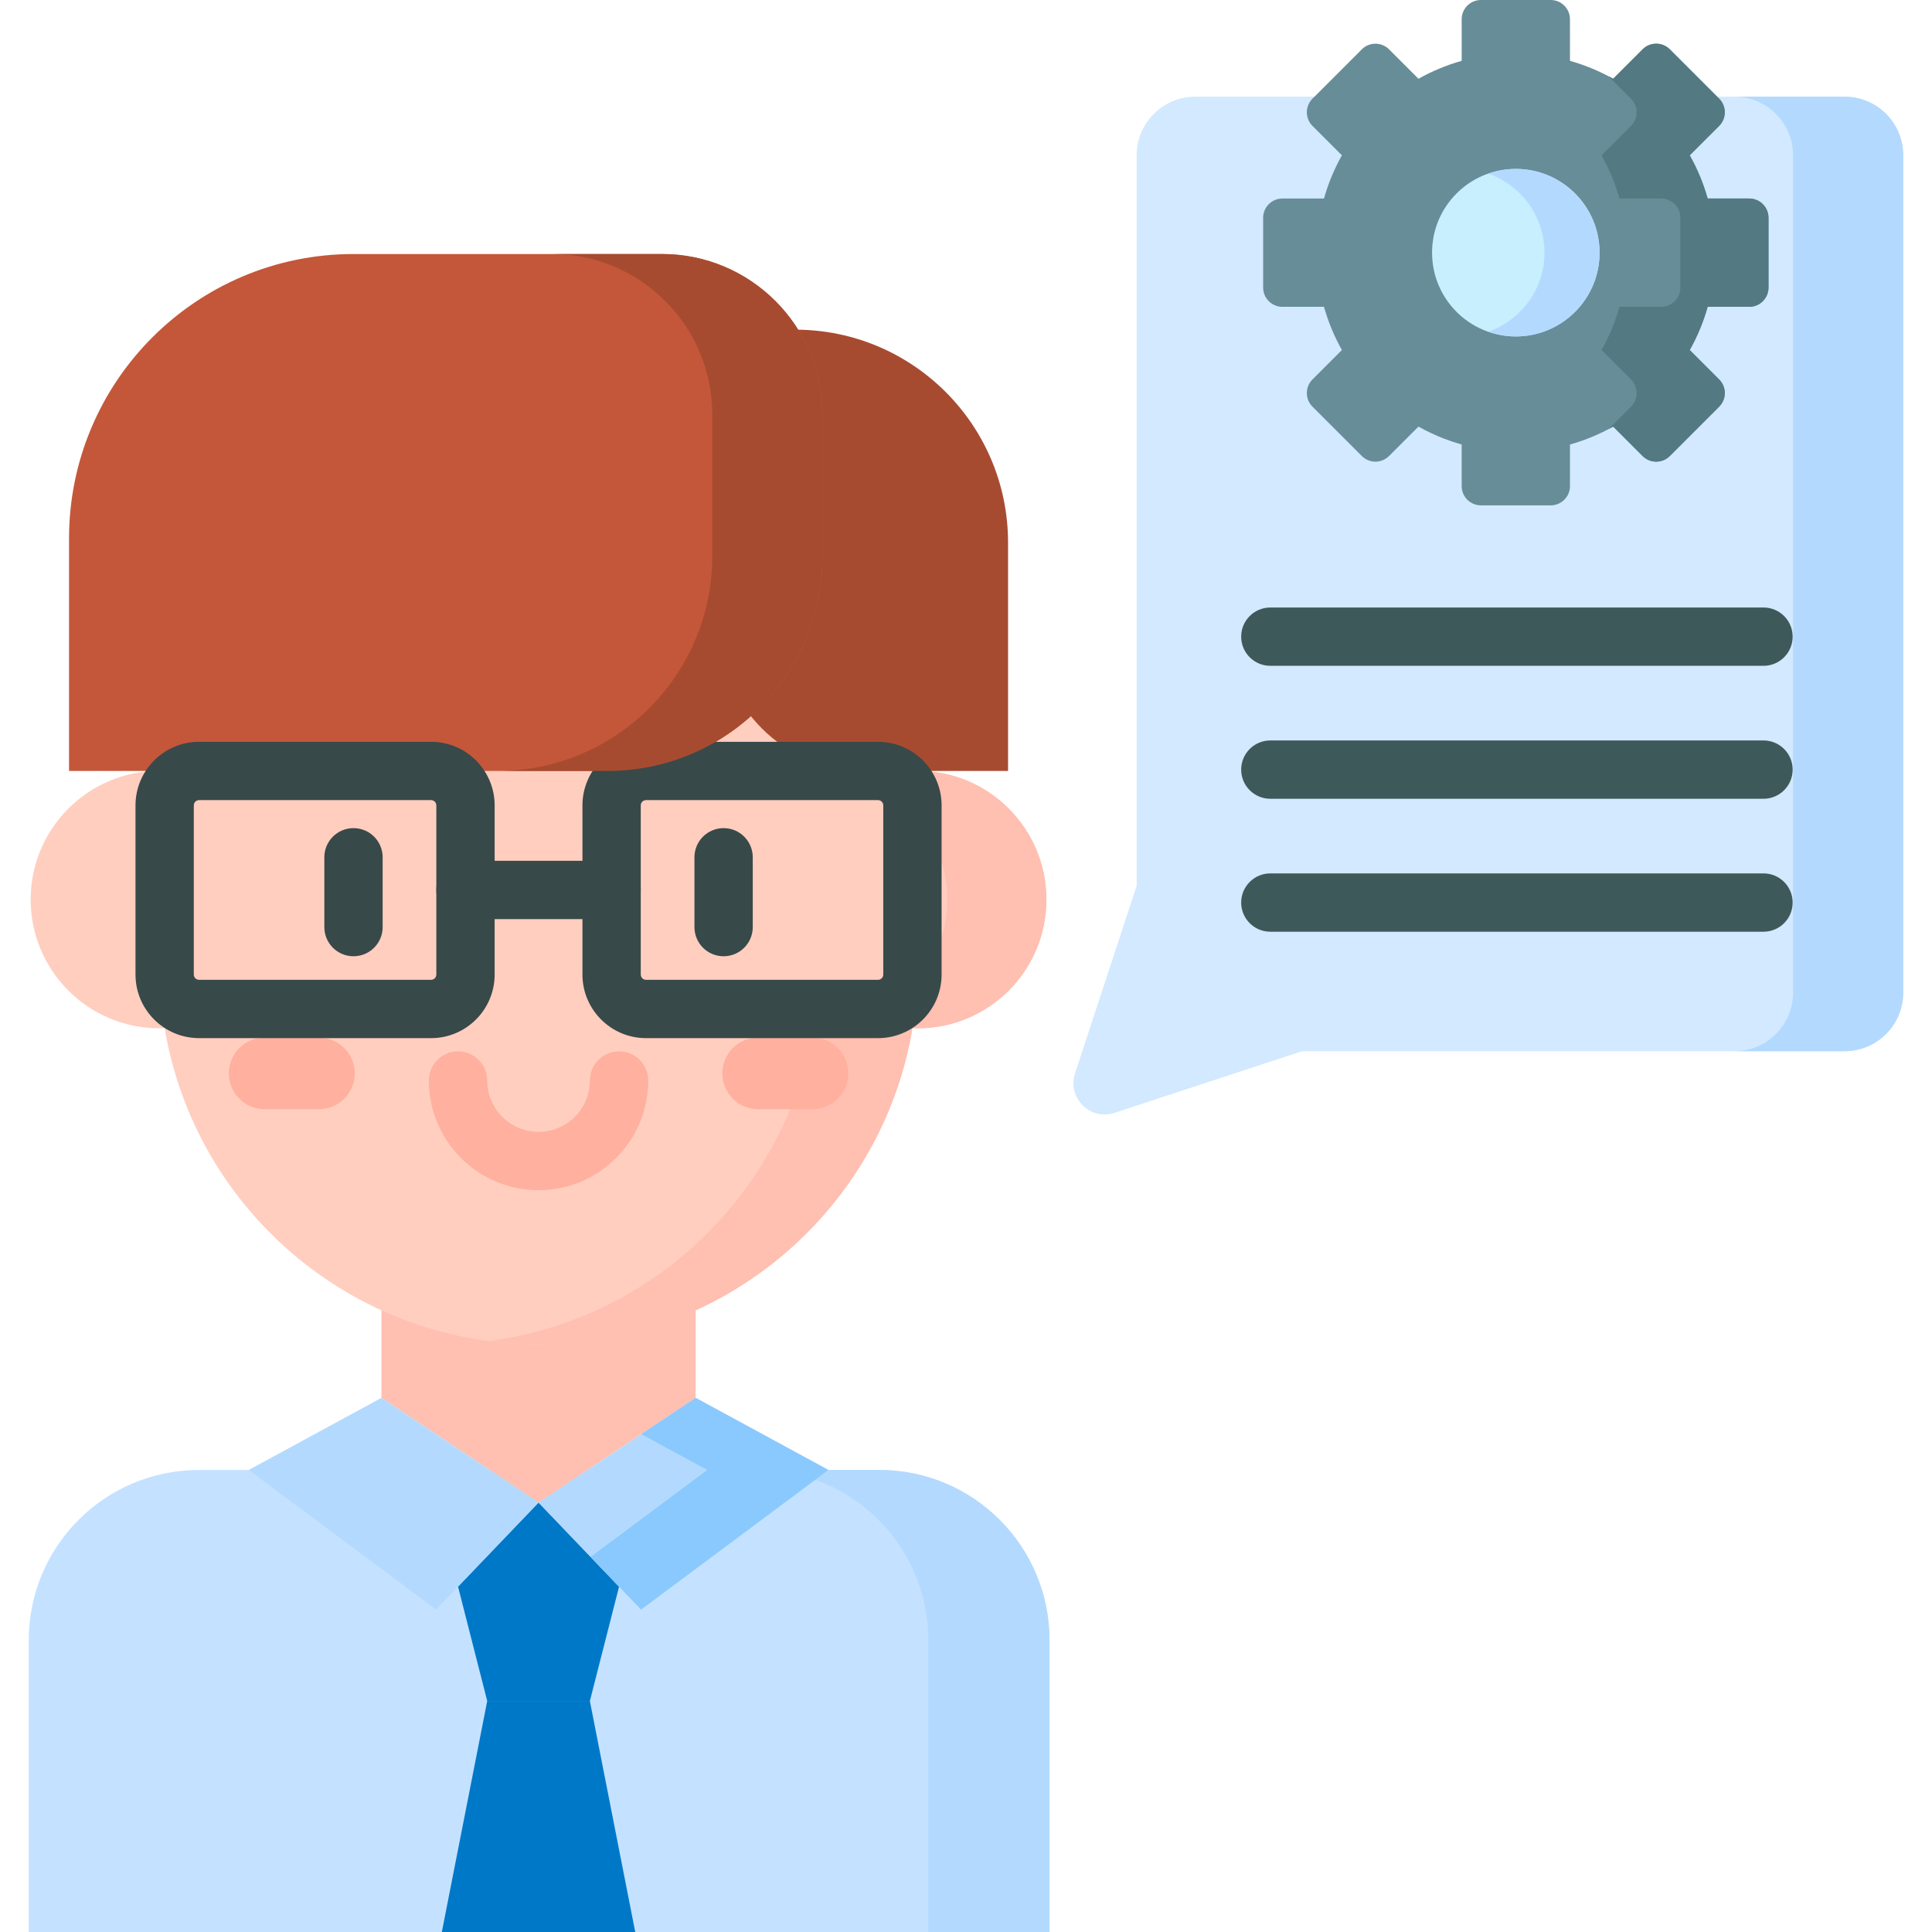 <svg id="Capa_1" enable-background="new 0 0 512 512" height="512" viewBox="0 0 512 512" width="512" xmlns="http://www.w3.org/2000/svg"><g><path d="m488.841 25.625h-172.071c-8.581 0-15.537 6.956-15.537 15.537v193.578l-16.34 49.718c-2.122 6.457 4.003 12.581 10.46 10.459l49.718-16.34h143.771c8.581 0 15.537-6.956 15.537-15.537v-221.878c0-8.581-6.956-15.537-15.538-15.537z" fill="#d2e9ff"/><path d="m463.567 52.612h-11.02c-1.136-4.033-2.741-7.869-4.749-11.449l7.797-7.797c1.992-1.992 1.992-5.223 0-7.215l-13.077-13.077c-1.992-1.992-5.223-1.992-7.215 0l-7.797 7.797c-3.58-2.008-7.416-3.613-11.449-4.749v-11.02c0-2.818-2.284-5.102-5.102-5.102h-18.494c-2.818 0-5.102 2.284-5.102 5.102v11.02c-4.033 1.136-7.869 2.741-11.449 4.749l-7.797-7.797c-1.992-1.992-5.223-1.992-7.215 0l-13.077 13.077c-1.992 1.992-1.992 5.223 0 7.215l7.797 7.797c-2.008 3.58-3.613 7.416-4.749 11.449h-11.02c-2.818 0-5.102 2.284-5.102 5.102v18.494c0 2.818 2.284 5.102 5.102 5.102h11.02c1.136 4.033 2.741 7.869 4.749 11.449l-7.797 7.797c-1.992 1.992-1.992 5.223 0 7.215l13.077 13.077c1.992 1.992 5.223 1.992 7.215 0l7.797-7.797c2.175 1.22 4.444 2.291 6.795 3.199 1.519.586 3.071 1.104 4.654 1.55v11.02c0 2.818 2.284 5.102 5.102 5.102h18.494c2.818 0 5.102-2.284 5.102-5.102v-11.02c4.033-1.136 7.869-2.741 11.449-4.749l7.797 7.797c1.992 1.992 5.223 1.992 7.215 0l13.077-13.077c1.992-1.992 1.992-5.223 0-7.215l-7.797-7.797c2.008-3.58 3.613-7.416 4.749-11.449h11.02c2.818 0 5.102-2.284 5.102-5.102v-18.494c-.001-2.818-2.285-5.102-5.102-5.102z" fill="#678d98"/><g><path d="m467.344 176.447h-130.693c-4.268 0-7.726-3.459-7.726-7.726s3.459-7.726 7.726-7.726h130.693c4.268 0 7.726 3.459 7.726 7.726s-3.458 7.726-7.726 7.726z" fill="#3e5959"/></g><g><path d="m467.344 211.681h-130.693c-4.268 0-7.726-3.459-7.726-7.726s3.459-7.726 7.726-7.726h130.693c4.268 0 7.726 3.459 7.726 7.726s-3.458 7.726-7.726 7.726z" fill="#3e5959"/></g><g><path d="m467.344 246.915h-130.693c-4.268 0-7.726-3.459-7.726-7.726s3.459-7.726 7.726-7.726h130.693c4.268 0 7.726 3.459 7.726 7.726s-3.458 7.726-7.726 7.726z" fill="#3e5959"/></g><path d="m66.056 389.56h-13.337c-24.907 0-45.098 20.191-45.098 45.098v77.342h270.507v-77.342c0-24.907-20.191-45.098-45.098-45.098z" fill="#c4e2ff"/><path d="m101.091 302.71v67.731l41.629 27.753 41.63-27.753v-67.731z" fill="#ffbfb1"/><path d="m243.193 204.28c-.466 0-.927.016-1.388.035-7.951-47.544-49.283-83.78-99.084-83.78-49.802 0-91.133 36.237-99.084 83.78-.461-.019-.923-.035-1.388-.035-18.842 0-34.117 15.274-34.117 34.117s15.275 34.117 34.117 34.117c.466 0 .927-.016 1.388-.035 7.951 47.544 49.283 83.78 99.084 83.78 49.802 0 91.133-36.236 99.084-83.78.461.019.923.035 1.388.035 18.842 0 34.117-15.275 34.117-34.117s-15.275-34.117-34.117-34.117z" fill="#ffcebf"/><path d="m243.193 204.28c-.466 0-.927.017-1.388.035-7.951-47.544-49.283-83.781-99.084-83.781-4.455 0-8.839.302-13.141.864 43.785 5.722 78.703 39.626 85.943 82.917.461-.019.923-.035 1.388-.035 18.842 0 34.117 15.274 34.117 34.117 0 18.842-15.275 34.117-34.117 34.117-.466 0-.927-.016-1.388-.035-7.24 43.29-42.159 77.194-85.943 82.916 4.302.562 8.685.864 13.141.864 49.802 0 91.133-36.236 99.084-83.78.461.019.923.035 1.388.035 18.842 0 34.117-15.275 34.117-34.117 0-18.843-15.275-34.117-34.117-34.117z" fill="#ffbfb1"/><path d="m229.102 204.315h38.043v-60.528c0-31.162-25.262-56.424-56.424-56.424h-20.086v78.485c0 21.245 17.223 38.467 38.467 38.467z" fill="#a74b30"/><g><g><path d="m93.679 253.418c-4.267 0-7.726-3.459-7.726-7.726v-18.502c0-4.268 3.459-7.726 7.726-7.726s7.726 3.459 7.726 7.726v18.502c0 4.267-3.459 7.726-7.726 7.726z" fill="#384949"/></g><g><path d="m191.762 253.418c-4.267 0-7.726-3.459-7.726-7.726v-18.502c0-4.268 3.459-7.726 7.726-7.726s7.726 3.459 7.726 7.726v18.502c0 4.267-3.459 7.726-7.726 7.726z" fill="#384949"/></g></g><g><path d="m142.72 315.411c-16.026 0-29.064-13.038-29.064-29.063 0-4.268 3.459-7.726 7.726-7.726s7.726 3.459 7.726 7.726c0 7.505 6.106 13.611 13.611 13.611 7.506 0 13.612-6.106 13.612-13.611 0-4.268 3.459-7.726 7.726-7.726s7.726 3.459 7.726 7.726c.002 16.025-13.037 29.063-29.063 29.063z" fill="#ffb09e"/></g><path d="m161.003 204.315h-142.708v-61.601c0-41.64 33.756-75.395 75.395-75.395h81.726c23.493 0 42.537 19.044 42.537 42.537v37.509c0 31.452-25.497 56.95-56.95 56.95z" fill="#c4573a"/><path d="m142.72 398.194-21.337 22.279 7.734 30.307h27.207l7.734-30.307z" fill="#0078c8"/><path d="m129.117 450.78-12.027 61.22h51.256l-12.026-61.22z" fill="#0078c8"/><g><path d="m162.082 243.578h-38.723c-4.267 0-7.726-3.459-7.726-7.726s3.459-7.726 7.726-7.726h38.723c4.267 0 7.726 3.459 7.726 7.726s-3.459 7.726-7.726 7.726z" fill="#384949"/></g><circle cx="401.708" cy="66.96" fill="#c8effe" r="22.198"/><path d="m101.091 370.441-35.189 19.119 49.647 37.004 27.171-28.37z" fill="#b3dafe"/><path d="m184.35 370.441 35.189 19.119-49.647 37.004-27.172-28.37z" fill="#b3dafe"/><g><path d="m215.302 293.949h-14.39c-5.239 0-9.486-4.247-9.486-9.486s4.247-9.486 9.486-9.486h14.39c5.239 0 9.486 4.247 9.486 9.486s-4.247 9.486-9.486 9.486z" fill="#ffb09e"/></g><g><path d="m84.524 293.949h-14.39c-5.239 0-9.486-4.247-9.486-9.486s4.247-9.486 9.486-9.486h14.39c5.239 0 9.486 4.247 9.486 9.486s-4.247 9.486-9.486 9.486z" fill="#ffb09e"/></g><g><path d="m232.687 275.116h-61.487c-9.288 0-16.844-7.556-16.844-16.844v-44.839c0-9.288 7.556-16.844 16.844-16.844h61.487c9.288 0 16.845 7.556 16.845 16.844v44.839c-.001 9.287-7.557 16.844-16.845 16.844zm-61.487-63.075c-.767 0-1.391.624-1.391 1.391v44.839c0 .768.624 1.391 1.391 1.391h61.487c.768 0 1.392-.624 1.392-1.391v-44.839c0-.768-.624-1.391-1.392-1.391z" fill="#384949"/></g><g><path d="m114.241 275.116h-61.487c-9.288 0-16.845-7.556-16.845-16.844v-44.839c0-9.288 7.556-16.844 16.845-16.844h61.487c9.288 0 16.845 7.556 16.845 16.844v44.839c-.001 9.287-7.557 16.844-16.845 16.844zm-61.487-63.075c-.768 0-1.392.624-1.392 1.391v44.839c0 .768.624 1.391 1.392 1.391h61.487c.768 0 1.392-.624 1.392-1.391v-44.839c0-.768-.624-1.391-1.392-1.391z" fill="#384949"/></g><path d="m175.416 67.319h-29.202c23.493 0 42.537 19.045 42.537 42.537v37.509c0 31.453-25.497 56.95-56.95 56.95h29.202c31.453 0 56.95-25.497 56.95-56.95v-37.509c0-23.492-19.044-42.537-42.537-42.537z" fill="#a74b30"/><path d="m233.03 389.56h-32.122c24.907 0 45.098 20.191 45.098 45.098v77.342h32.122v-77.342c0-24.907-20.191-45.098-45.098-45.098z" fill="#b3dafe"/><path d="m184.35 370.441-14.424 9.616 17.491 9.503-30.904 23.034 13.379 13.969 49.647-37.003z" fill="#8ac9fe"/><path d="m401.708 44.763c-2.56 0-5.01.458-7.3 1.259 8.659 3.029 14.897 11.259 14.897 20.939s-6.238 17.91-14.897 20.939c2.29.801 4.74 1.259 7.3 1.259 12.24 0 22.198-9.958 22.198-22.198s-9.958-22.198-22.198-22.198z" fill="#b3dafe"/><g><path d="m463.567 52.612h-11.02c-1.136-4.033-2.741-7.869-4.749-11.449l7.797-7.797c1.992-1.992 1.992-5.222 0-7.215l-13.077-13.077c-1.992-1.992-5.223-1.992-7.215 0l-7.797 7.797c-.38-.213-.774-.403-1.159-.607l5.887 5.887c1.992 1.992 1.992 5.222 0 7.215l-7.797 7.797c2.008 3.579 3.613 7.415 4.749 11.449h11.02c2.818 0 5.102 2.284 5.102 5.102v18.494c0 2.818-2.284 5.102-5.102 5.102h-11.02c-1.136 4.033-2.741 7.869-4.749 11.449l7.797 7.797c1.992 1.992 1.992 5.222 0 7.215l-5.887 5.886c.385-.204.779-.393 1.159-.606l7.797 7.797c1.992 1.992 5.223 1.992 7.215 0l13.077-13.077c1.992-1.992 1.992-5.223 0-7.215l-7.797-7.797c2.008-3.58 3.613-7.416 4.749-11.449h11.02c2.818 0 5.102-2.284 5.102-5.102v-18.495c-.001-2.817-2.285-5.101-5.102-5.101z" fill="#537983"/></g><g><path d="m488.841 25.625h-29.201c8.581 0 15.537 6.956 15.537 15.537v221.878c0 8.581-6.956 15.537-15.537 15.537h29.202c8.581 0 15.537-6.956 15.537-15.537v-221.878c0-8.581-6.956-15.537-15.538-15.537z" fill="#b3dafe"/></g></g></svg>